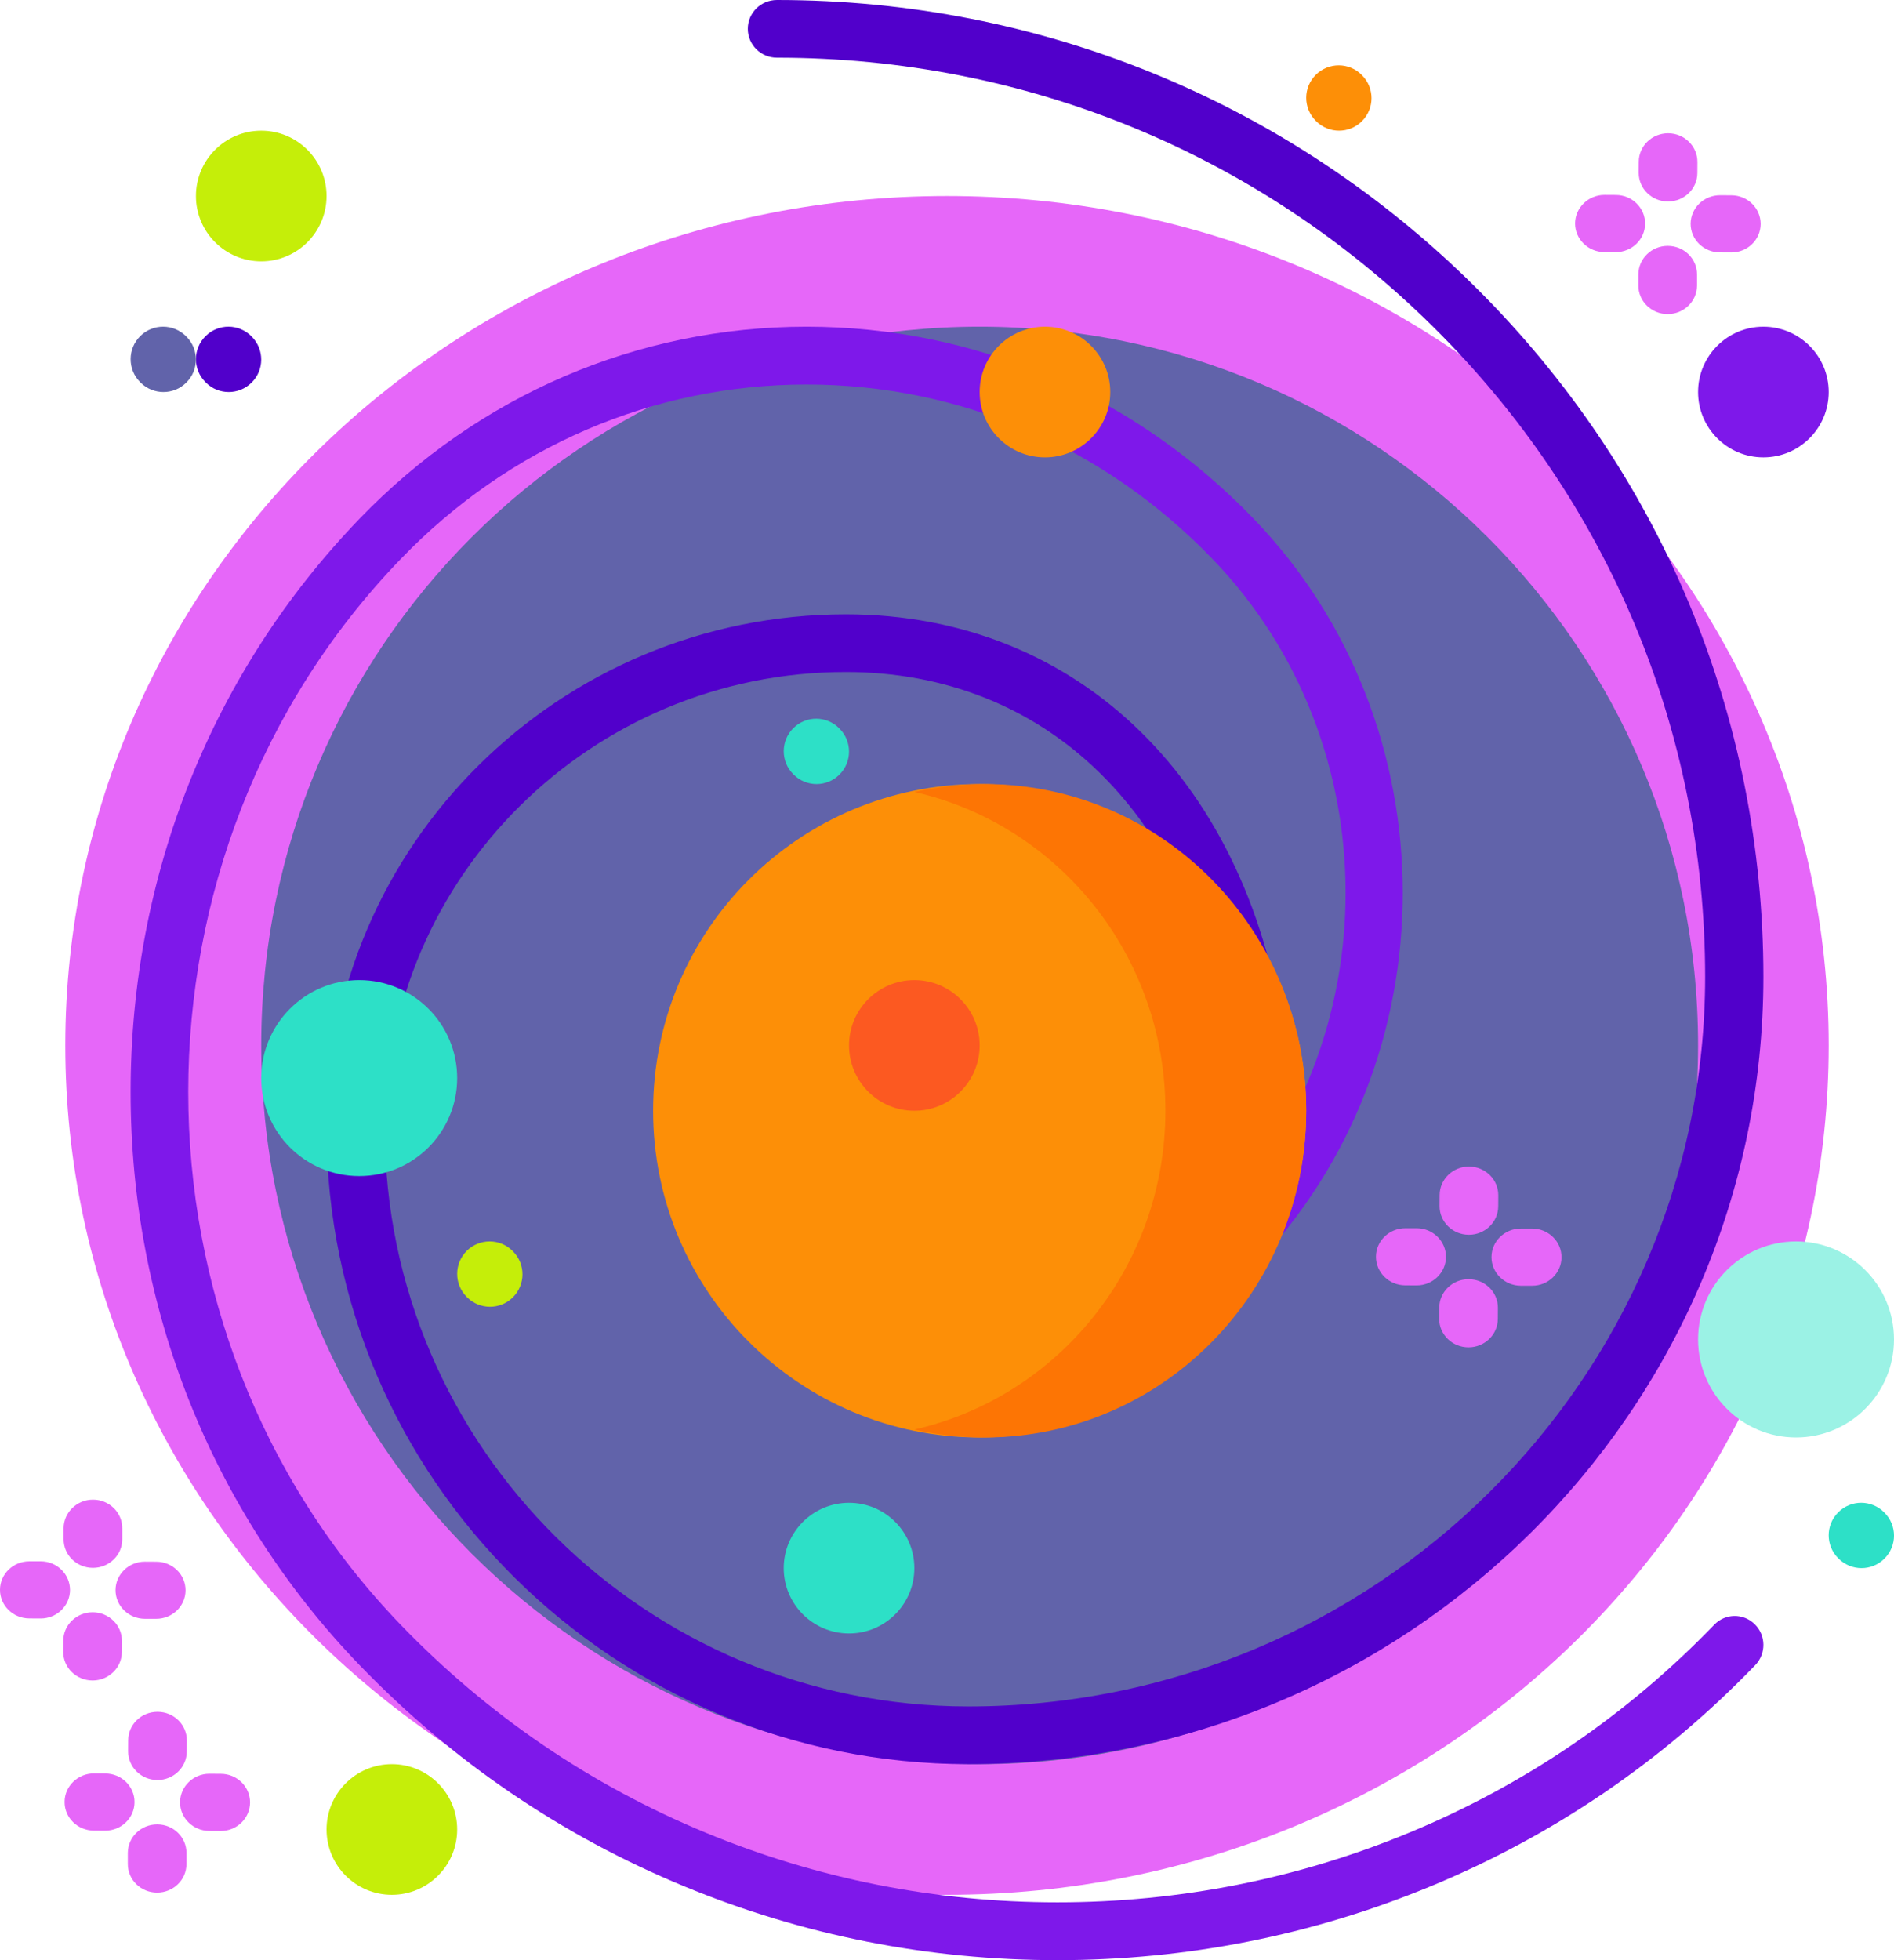 
<svg width="29px" height="30px" viewBox="0 0 29 30" version="1.1" xmlns="http://www.w3.org/2000/svg" xmlns:xlink="http://www.w3.org/1999/xlink">
    <g id="Page-1" stroke="none" stroke-width="1" fill="none" fill-rule="evenodd">
        <g id="detail" transform="translate(-488, -1343)">
            <g id="Group-30" transform="translate(487, 1233)">
                <g id="galaxy" transform="translate(1, 110)">
                    <path d="M28,16 C28,23.18 21.956,29 14.5,29 C7.044,29 1,23.18 1,16 C1,8.82 7.044,3 14.5,3 C21.956,3 28,8.82 28,16 Z" id="Path" fill="#E667F9"></path>
                    <path d="M26,16 C26,22.075 21.075,27 15,27 C8.925,27 4,22.075 4,16 C4,9.925 8.925,5 15,5 C21.075,5 26,9.925 26,16 Z" id="Path" fill="#6163AA"></path>
                    <path d="M16.191,30 C14.214,30 12.292,29.62 10.479,28.871 C8.597,28.094 6.923,26.954 5.505,25.484 C3.245,23.14 2,20.024 2,16.711 C2,13.398 3.245,10.283 5.505,7.939 C7.333,6.044 9.764,5 12.35,5 C14.936,5 17.367,6.044 19.195,7.939 C22.239,11.096 22.239,16.233 19.195,19.39 C17.989,20.64 16.392,21.32 14.716,21.32 C14.431,21.32 14.145,21.3 13.857,21.261 C13.617,21.227 13.449,21.004 13.482,20.762 C13.515,20.52 13.736,20.35 13.976,20.384 C15.678,20.619 17.351,20.031 18.566,18.773 C21.282,15.956 21.282,11.373 18.566,8.556 C16.905,6.834 14.697,5.885 12.35,5.885 C10.003,5.885 7.795,6.834 6.135,8.556 C1.798,13.053 1.798,20.37 6.135,24.867 C7.468,26.249 9.042,27.321 10.812,28.052 C12.519,28.757 14.329,29.115 16.191,29.115 C18.052,29.115 19.862,28.757 21.569,28.052 C23.339,27.321 24.913,26.249 26.247,24.867 C26.415,24.691 26.693,24.687 26.867,24.858 C27.041,25.028 27.045,25.308 26.876,25.484 C25.458,26.954 23.784,28.094 21.902,28.871 C20.089,29.62 18.167,30 16.191,30 Z" id="Path" fill="#7E18EA"></path>
                    <path d="M14.827,27 C9.408,27 5,22.636 5,17.272 C5,12.933 8.567,9.402 12.951,9.402 C16.521,9.402 19.162,11.987 19.679,15.987 C19.71,16.229 19.537,16.45 19.293,16.481 C19.049,16.512 18.825,16.341 18.794,16.099 C18.566,14.337 17.89,12.86 16.839,11.829 C15.809,10.819 14.464,10.285 12.951,10.285 C9.059,10.285 5.892,13.42 5.892,17.272 C5.892,22.149 9.9,26.117 14.827,26.117 C21.048,26.117 26.108,21.108 26.108,14.951 C26.108,11.193 24.63,7.66 21.945,5.003 C19.261,2.346 15.692,0.883 11.896,0.883 C11.649,0.883 11.45,0.685 11.45,0.441 C11.45,0.198 11.649,0 11.896,0 C15.93,0 19.723,1.555 22.576,4.379 C25.429,7.203 27,10.957 27,14.951 C27,21.595 21.539,27 14.827,27 Z" id="Path" fill="#5100CB"></path>
                    <path d="M20,17 C20,19.761 17.761,22 15,22 C12.239,22 10,19.761 10,17 C10,14.238 12.239,12 15,12 C17.761,12 20,14.238 20,17 Z" id="Path" fill="#FD8F07"></path>
                    <path d="M20,17 C20,19.761 17.797,22 15.078,22 C14.707,22 14.347,21.959 14,21.879 C16.2,21.381 17.844,19.386 17.844,17 C17.844,14.615 16.2,12.619 14,12.121 C14.347,12.041 14.707,12 15.078,12 C17.796,12 20,14.239 20,17 Z" id="Path" fill="#FD7504"></path>
                    <g id="Group" transform="translate(0, 2)" fill="#E667F9">
                        <path d="M1.423,21.996 C1.422,21.996 1.421,21.996 1.421,21.996 C1.173,21.995 0.973,21.799 0.974,21.557 L0.974,21.388 C0.976,21.146 1.18,20.95 1.426,20.952 C1.674,20.953 1.874,21.15 1.872,21.392 L1.872,21.561 C1.871,21.802 1.67,21.996 1.423,21.996 Z" id="Path"></path>
                        <path d="M1.417,23.72 C1.416,23.72 1.416,23.72 1.415,23.72 C1.167,23.718 0.967,23.522 0.968,23.28 L0.969,23.111 C0.97,22.87 1.171,22.676 1.418,22.676 L1.42,22.676 C1.668,22.677 1.868,22.873 1.867,23.115 L1.866,23.284 C1.865,23.525 1.664,23.72 1.417,23.72 Z" id="Path"></path>
                        <path d="M2.392,22.776 C2.391,22.776 2.39,22.776 2.39,22.776 L2.216,22.776 C1.968,22.774 1.768,22.578 1.769,22.336 C1.77,22.095 1.971,21.901 2.218,21.901 L2.22,21.901 L2.394,21.902 C2.642,21.903 2.842,22.099 2.841,22.341 C2.84,22.582 2.639,22.776 2.392,22.776 Z" id="Path"></path>
                        <path d="M0.623,22.771 C0.622,22.771 0.621,22.771 0.621,22.771 L0.447,22.77 C0.199,22.769 -0.001,22.572 -5.31563996e-17,22.331 C0.001,22.09 0.202,21.896 0.449,21.896 L0.451,21.896 L0.625,21.896 C0.873,21.897 1.073,22.094 1.072,22.336 C1.071,22.576 0.87,22.771 0.623,22.771 Z" id="Path"></path>
                        <path d="M2.411,25.243 C2.41,25.243 2.41,25.243 2.409,25.243 C2.161,25.242 1.961,25.045 1.962,24.803 L1.963,24.634 C1.964,24.393 2.165,24.199 2.412,24.199 L2.414,24.199 C2.662,24.2 2.862,24.397 2.861,24.638 L2.86,24.808 C2.859,25.048 2.658,25.243 2.411,25.243 Z" id="Path"></path>
                        <path d="M2.406,26.966 C2.405,26.966 2.404,26.966 2.403,26.966 C2.155,26.965 1.955,26.768 1.957,26.526 L1.957,26.357 C1.959,26.116 2.159,25.922 2.406,25.922 L2.409,25.922 C2.657,25.923 2.857,26.12 2.855,26.361 L2.855,26.531 C2.854,26.772 2.653,26.966 2.406,26.966 Z" id="Path"></path>
                        <path d="M3.38,26.023 C3.379,26.023 3.379,26.023 3.378,26.023 L3.204,26.022 C2.956,26.021 2.756,25.824 2.757,25.583 C2.759,25.342 2.959,25.147 3.206,25.147 L3.208,25.147 L3.382,25.148 C3.63,25.149 3.83,25.346 3.829,25.587 C3.828,25.828 3.627,26.023 3.38,26.023 Z" id="Path"></path>
                        <path d="M1.611,26.018 C1.611,26.018 1.61,26.018 1.609,26.018 L1.435,26.017 C1.187,26.015 0.987,25.819 0.989,25.577 C0.99,25.336 1.194,25.14 1.44,25.142 L1.613,25.143 C1.861,25.144 2.061,25.341 2.06,25.582 C2.059,25.823 1.858,26.018 1.611,26.018 Z" id="Path"></path>
                        <path d="M22.491,16.898 C22.49,16.898 22.489,16.898 22.489,16.898 C22.241,16.897 22.041,16.7 22.042,16.459 L22.043,16.29 C22.044,16.049 22.245,15.854 22.492,15.854 L22.494,15.854 C22.742,15.856 22.942,16.052 22.941,16.294 L22.94,16.463 C22.939,16.704 22.738,16.898 22.491,16.898 Z" id="Path"></path>
                        <path d="M22.485,18.621 C22.485,18.621 22.484,18.621 22.483,18.621 C22.235,18.62 22.035,18.424 22.036,18.182 L22.037,18.013 C22.039,17.772 22.239,17.578 22.486,17.578 L22.488,17.578 C22.736,17.579 22.937,17.775 22.935,18.017 L22.934,18.186 C22.933,18.427 22.732,18.621 22.485,18.621 Z" id="Path"></path>
                        <path d="M23.46,17.678 C23.459,17.678 23.458,17.678 23.458,17.678 L23.284,17.678 C23.036,17.676 22.836,17.48 22.837,17.238 C22.838,16.997 23.039,16.803 23.286,16.803 L23.288,16.803 L23.462,16.803 C23.71,16.805 23.91,17.001 23.909,17.243 C23.908,17.484 23.707,17.678 23.46,17.678 Z" id="Path"></path>
                        <path d="M21.691,17.673 C21.69,17.673 21.69,17.673 21.689,17.673 L21.515,17.672 C21.267,17.671 21.067,17.474 21.068,17.233 C21.069,16.992 21.27,16.798 21.517,16.798 L21.519,16.798 L21.693,16.798 C21.941,16.799 22.141,16.996 22.14,17.238 C22.139,17.478 21.938,17.673 21.691,17.673 Z" id="Path"></path>
                        <path d="M25.54,1.084 C25.539,1.084 25.539,1.084 25.538,1.084 C25.29,1.083 25.09,0.886 25.091,0.645 L25.092,0.475 C25.093,0.235 25.294,0.04 25.541,0.04 L25.543,0.04 C25.791,0.041 25.991,0.238 25.99,0.48 L25.989,0.649 C25.988,0.89 25.787,1.084 25.54,1.084 Z" id="Path"></path>
                        <path d="M25.535,2.807 C25.534,2.807 25.533,2.807 25.533,2.807 C25.284,2.806 25.084,2.609 25.086,2.368 L25.086,2.198 C25.088,1.958 25.288,1.763 25.535,1.763 L25.537,1.763 C25.786,1.764 25.986,1.961 25.984,2.203 L25.984,2.372 C25.982,2.613 25.782,2.807 25.535,2.807 Z" id="Path"></path>
                        <path d="M26.509,1.864 C26.508,1.864 26.508,1.864 26.507,1.864 L26.333,1.863 C26.085,1.862 25.885,1.665 25.886,1.424 C25.888,1.183 26.088,0.988 26.335,0.988 L26.337,0.988 L26.511,0.989 C26.759,0.99 26.959,1.187 26.958,1.429 C26.957,1.67 26.756,1.864 26.509,1.864 Z" id="Path"></path>
                        <path d="M24.74,1.859 C24.74,1.859 24.739,1.859 24.738,1.859 L24.564,1.858 C24.316,1.857 24.116,1.66 24.117,1.418 C24.119,1.178 24.32,0.983 24.567,0.983 L24.569,0.983 L24.742,0.984 C24.99,0.985 25.19,1.182 25.189,1.423 C25.188,1.664 24.987,1.859 24.74,1.859 Z" id="Path"></path>
                    </g>
                    <path d="M5,3 C5,3.552 4.552,4 4,4 C3.448,4 3,3.552 3,3 C3,2.448 3.448,2 4,2 C4.552,2 5,2.448 5,3 Z" id="Path" fill="#C5EE09"></path>
                    <path d="M28,6 C28,6.552 27.552,7 27,7 C26.448,7 26,6.552 26,6 C26,5.448 26.448,5 27,5 C27.552,5 28,5.448 28,6 Z" id="Path" fill="#7E18EA"></path>
                    <path d="M17,6 C17,6.552 16.552,7 16,7 C15.448,7 15,6.552 15,6 C15,5.448 15.448,5 16,5 C16.552,5 17,5.448 17,6 Z" id="Path" fill="#FD8F07"></path>
                    <path d="M7,28 C7,28.552 6.552,29 6,29 C5.448,29 5,28.552 5,28 C5,27.448 5.448,27 6,27 C6.552,27 7,27.448 7,28 Z" id="Path" fill="#C5EE09"></path>
                    <path d="M14,24 C14,24.552 13.552,25 13,25 C12.448,25 12,24.552 12,24 C12,23.448 12.448,23 13,23 C13.552,23 14,23.448 14,24 Z" id="Path" fill="#2DE0C7"></path>
                    <path d="M7,16.5 C7,17.329 6.329,18 5.5,18 C4.672,18 4,17.329 4,16.5 C4,15.672 4.672,15 5.5,15 C6.329,15 7,15.672 7,16.5 Z" id="Path" fill="#2DE0C7"></path>
                    <path d="M29,20.5 C29,21.328 28.328,22 27.5,22 C26.672,22 26,21.328 26,20.5 C26,19.672 26.672,19 27.5,19 C28.328,19 29,19.672 29,20.5 Z" id="Path" fill="#9BF2E5"></path>
                    <path d="M28.503,24 C28.376,24 28.248,23.951 28.151,23.854 L28.146,23.849 C27.951,23.655 27.951,23.34 28.146,23.146 C28.34,22.951 28.655,22.951 28.849,23.146 L28.854,23.151 C29.049,23.345 29.049,23.66 28.854,23.854 C28.757,23.951 28.63,24 28.503,24 Z" id="Path" fill="#2DE0C7"></path>
                    <path d="M12.503,12 C12.375,12 12.247,11.951 12.15,11.853 L12.145,11.848 C11.951,11.653 11.952,11.338 12.147,11.144 C12.342,10.951 12.657,10.952 12.85,11.147 L12.855,11.152 C13.049,11.347 13.048,11.662 12.853,11.855 C12.756,11.952 12.629,12 12.503,12 Z" id="Path" fill="#2DE0C7"></path>
                    <path d="M3.503,6 C3.374,6 3.246,5.951 3.149,5.852 L3.144,5.847 C2.95,5.651 2.952,5.337 3.148,5.144 C3.343,4.95 3.658,4.952 3.851,5.148 L3.856,5.153 C4.049,5.349 4.048,5.664 3.852,5.856 C3.755,5.952 3.629,6 3.503,6 Z" id="Path" fill="#5100CB"></path>
                    <path d="M20.503,2 C20.375,2 20.247,1.951 20.15,1.853 L20.145,1.848 C19.951,1.653 19.952,1.338 20.147,1.145 C20.342,0.951 20.657,0.952 20.85,1.147 L20.855,1.152 C21.049,1.347 21.048,1.662 20.853,1.855 C20.756,1.952 20.629,2 20.503,2 Z" id="Path" fill="#FD8F07"></path>
                    <path d="M2.503,6 C2.375,6 2.247,5.951 2.15,5.853 L2.145,5.848 C1.951,5.653 1.952,5.338 2.147,5.144 C2.341,4.951 2.656,4.952 2.85,5.147 L2.855,5.152 C3.049,5.347 3.048,5.662 2.853,5.855 C2.756,5.952 2.63,6 2.503,6 Z" id="Path" fill="#6163AA"></path>
                    <path d="M7.503,20 C7.375,20 7.247,19.951 7.15,19.853 L7.145,19.848 C6.951,19.653 6.952,19.338 7.147,19.144 C7.342,18.951 7.656,18.952 7.85,19.147 L7.855,19.152 C8.049,19.347 8.048,19.662 7.853,19.855 C7.756,19.952 7.629,20 7.503,20 Z" id="Path" fill="#C5EE09"></path>
                    <path d="M15,16 C15,16.552 14.552,17 14,17 C13.448,17 13,16.552 13,16 C13,15.448 13.448,15 14,15 C14.552,15 15,15.448 15,16 Z" id="Path" fill="#FC5921"></path>
                </g>
            </g>
        </g>
    </g>
</svg>